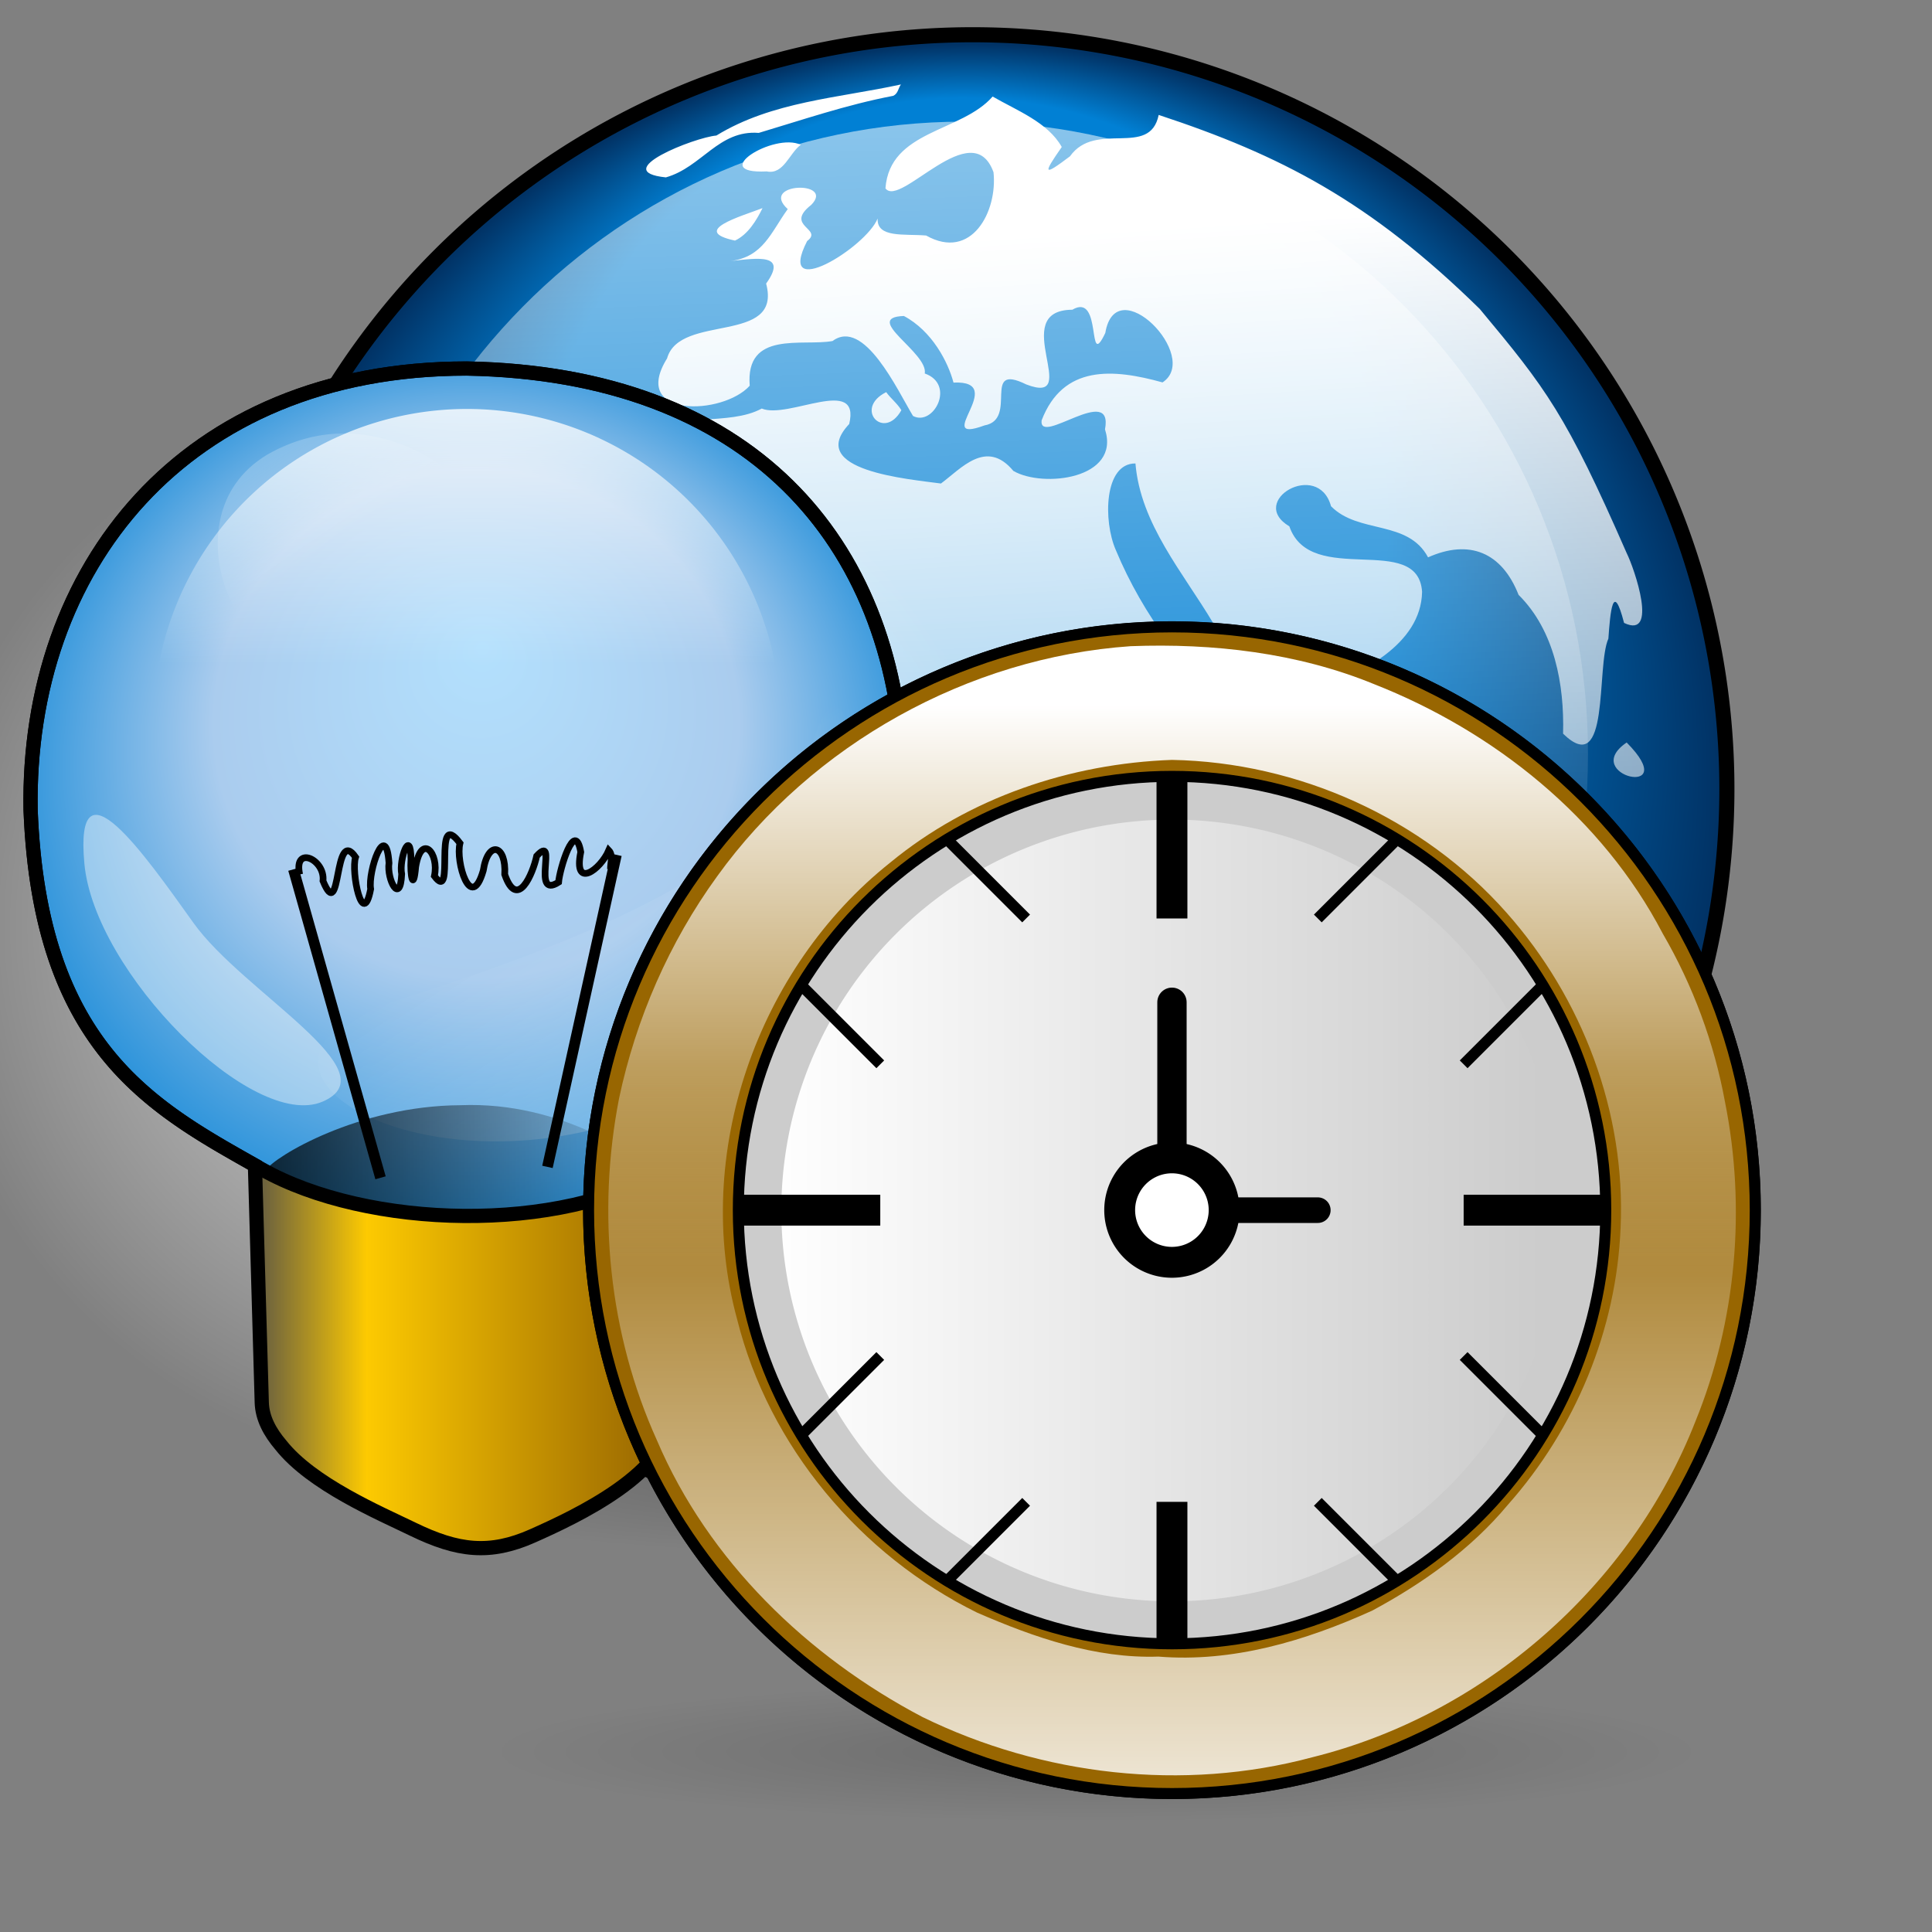 <?xml version="1.0" encoding="UTF-8" standalone="no"?>
<!DOCTYPE svg PUBLIC "-//W3C//DTD SVG 20010904//EN"
"http://www.w3.org/TR/2001/REC-SVG-20010904/DTD/svg10.dtd">
<!-- Created with Inkscape (http://www.inkscape.org/) -->
<svg
   id="svg1"
   sodipodi:version="0.32"
   inkscape:version="0.40cvs"
   width="128pt"
   height="128pt"
   sodipodi:docname="planner.svg"
   sodipodi:docbase="/home/andy/.icons/warty/scalable/apps"
   xmlns="http://www.w3.org/2000/svg"
   xmlns:cc="http://web.resource.org/cc/"
   xmlns:inkscape="http://www.inkscape.org/namespaces/inkscape"
   xmlns:sodipodi="http://sodipodi.sourceforge.net/DTD/sodipodi-0.dtd"
   xmlns:rdf="http://www.w3.org/1999/02/22-rdf-syntax-ns#"
   xmlns:dc="http://purl.org/dc/elements/1.1/"
   xmlns:xlink="http://www.w3.org/1999/xlink">
  <rect width="100%" height="100%" fill="#808080" stroke="none"/>
  <defs
     id="defs3">
    <linearGradient
       inkscape:collect="always"
       xlink:href="#linearGradient1693"
       id="linearGradient1688"
       x1="0.615"
       y1="-0.5"
       x2="0.654"
       y2="0.664" />
    <linearGradient
       id="linearGradient1694">
      <stop
         style="stop-color:#0180d4;stop-opacity:1;"
         offset="0"
         id="stop1696" />
      <stop
         style="stop-color:#0180d4;stop-opacity:1;"
         offset="0.57"
         id="stop1698" />
      <stop
         style="stop-color:#013366;stop-opacity:1;"
         offset="1"
         id="stop1697" />
    </linearGradient>
    <radialGradient
       inkscape:collect="always"
       xlink:href="#linearGradient1694"
       id="radialGradient5258"
       cx="0.5"
       cy="0.5"
       r="0.515"
       fx="0.508"
       fy="0.273" />
    <radialGradient
       inkscape:collect="always"
       xlink:href="#MaterialSoftShadow"
       id="radialGradient2044" />
    <linearGradient
       xlink:href="#linearGradient1273"
       id="linearGradient1277"
       x1="0.586"
       y1="-0.094"
       x2="0.586"
       y2="0.407" />
    <linearGradient
       id="linearGradient4188">
      <stop
         style="stop-color:#000000;stop-opacity:1;"
         offset="0"
         id="stop4189" />
      <stop
         style="stop-color:#000000;stop-opacity:0;"
         offset="1"
         id="stop4191" />
    </linearGradient>
    <linearGradient
       xlink:href="#linearGradient4188"
       id="linearGradient850" />
    <linearGradient
       xlink:href="#linearGradient3970"
       id="linearGradient862"
       x1="1"
       y1="1.07"
       x2="0.553"
       y2="0.43" />
    <linearGradient
       xlink:href="#linearGradient3970"
       id="linearGradient857"
       x1="0.052"
       y1="-0.055"
       x2="0.477"
       y2="0.57" />
    <linearGradient
       id="linearGradient6003">
      <stop
         style="stop-color:#b3e0fd;stop-opacity:1;"
         offset="0"
         id="stop6004" />
      <stop
         style="stop-color:#aaccee;stop-opacity:1;"
         offset="0.5"
         id="stop6679" />
      <stop
         style="stop-color:#0180d4;stop-opacity:1;"
         offset="1"
         id="stop6006" />
    </linearGradient>
    <radialGradient
       xlink:href="#linearGradient6003"
       id="radialGradient1049"
       cx="0.5"
       cy="0.5"
       r="0.591"
       fx="0.515"
       fy="0.32" />
    <linearGradient
       id="linearGradient1029">
      <stop
         style="stop-color:#986601;stop-opacity:1;"
         offset="0"
         id="stop1030" />
      <stop
         style="stop-color:#fdca01;stop-opacity:1;"
         offset="0.71"
         id="stop1229" />
      <stop
         style="stop-color:#565248;stop-opacity:1;"
         offset="1"
         id="stop1031" />
    </linearGradient>
    <linearGradient
       xlink:href="#linearGradient1029"
       id="linearGradient842"
       x1="0.975"
       y1="0.609"
       x2="-0.018"
       y2="0.609" />
    <linearGradient
       id="linearGradient1273">
      <stop
         style="stop-color:#ffffff;stop-opacity:1;"
         offset="0"
         id="stop1274" />
      <stop
         style="stop-color:#ffffff;stop-opacity:0;"
         offset="1"
         id="stop1275" />
    </linearGradient>
    <radialGradient
       xlink:href="#linearGradient1273"
       id="radialGradient829"
       cx="0.5"
       cy="0.5"
       r="0.5"
       fx="0.5"
       fy="0.5" />
    <linearGradient
       id="linearGradient1610">
      <stop
         style="stop-color:#ffffff;stop-opacity:1;"
         offset="0"
         id="stop1611" />
      <stop
         style="stop-color:#ffffff;stop-opacity:0;"
         offset="1"
         id="stop1612" />
    </linearGradient>
    <linearGradient
       xlink:href="#linearGradient1610"
       id="linearGradient1655"
       x1="0.797"
       y1="0.055"
       x2="0.797"
       y2="0.548" />
    <linearGradient
       xlink:href="#linearGradient2091"
       id="linearGradient1231"
       x1="0.555"
       y1="0.367"
       x2="0.555"
       y2="1.118" />
    <linearGradient
       id="linearGradient1868">
      <stop
         style="stop-color:#ffffff;stop-opacity:0;"
         offset="0"
         id="stop1869" />
      <stop
         style="stop-color:#fff;stop-opacity:1;"
         offset="1"
         id="stop1870" />
    </linearGradient>
    <linearGradient
       xlink:href="#linearGradient1868"
       id="linearGradient1654"
       x1="0.975"
       y1="0.609"
       x2="-0.018"
       y2="0.609" />
    <linearGradient
       id="linearGradient3970">
      <stop
         style="stop-color:#ffffff;stop-opacity:1;"
         offset="0"
         id="stop3971" />
      <stop
         style="stop-color:#ffffff;stop-opacity:0;"
         offset="1"
         id="stop3972" />
    </linearGradient>
    <linearGradient
       id="linearGradient3226">
      <stop
         style="stop-color:#fdd99b;stop-opacity:1;"
         offset="0"
         id="stop3227" />
      <stop
         style="stop-color:#fcfd97;stop-opacity:0;"
         offset="0.145"
         id="stop3231" />
      <stop
         style="stop-color:#fdd99b;stop-opacity:1;"
         offset="0.625"
         id="stop3234" />
      <stop
         style="stop-color:#fcfd97;stop-opacity:0;"
         offset="0.75"
         id="stop3232" />
      <stop
         style="stop-color:#fdd99b;stop-opacity:1;"
         offset="0.875"
         id="stop3233" />
      <stop
         style="stop-color:#fcfd97;stop-opacity:0;"
         offset="1"
         id="stop3228" />
    </linearGradient>
    <linearGradient
       id="linearGradient1588">
      <stop
         style="stop-color:#000000;stop-opacity:1;"
         offset="0"
         id="stop1589" />
      <stop
         style="stop-color:#565248;stop-opacity:1;"
         offset="0.163"
         id="stop1721" />
      <stop
         style="stop-color:#816647;stop-opacity:1;"
         offset="0.275"
         id="stop1701" />
      <stop
         style="stop-color:#565248;stop-opacity:1;"
         offset="0.367"
         id="stop1687" />
      <stop
         style="stop-color:#565248;stop-opacity:1;"
         offset="0.51"
         id="stop1702" />
      <stop
         style="stop-color:#807d74;stop-opacity:1;"
         offset="0.585"
         id="stop1700" />
      <stop
         style="stop-color:#565248;stop-opacity:1;"
         offset="0.816"
         id="stop1708" />
      <stop
         style="stop-color:#000000;stop-opacity:1;"
         offset="1"
         id="stop1590" />
    </linearGradient>
    <linearGradient
       id="linearGradient2403">
      <stop
         style="stop-color:#fdd99b;stop-opacity:1;"
         offset="0"
         id="stop2404" />
      <stop
         style="stop-color:#fcfd97;stop-opacity:0;"
         offset="1"
         id="stop2405" />
    </linearGradient>
    <linearGradient
       id="linearGradient1693">
      <stop
         style="stop-color:#ffffff;stop-opacity:1;"
         offset="0"
         id="stop1694" />
      <stop
         style="stop-color:#ffffff;stop-opacity:0;"
         offset="1"
         id="stop1695" />
    </linearGradient>
    <linearGradient
       id="MaterialSoftShadow">
      <stop
         style="stop-color:#000000;stop-opacity:0.212;"
         offset="0"
         id="stop2619" />
      <stop
         style="stop-color:#000000;stop-opacity:0.098;"
         offset="0.5"
         id="stop2621" />
      <stop
         style="stop-color:#000000;stop-opacity:0;"
         offset="1"
         id="stop2620" />
    </linearGradient>
    <linearGradient
       id="linearGradient2091">
      <stop
         style="stop-color:#ffffff;stop-opacity:0;"
         offset="0"
         id="stop2092" />
      <stop
         style="stop-color:#fff;stop-opacity:1;"
         offset="1"
         id="stop2093" />
    </linearGradient>
    <radialGradient
       xlink:href="#MaterialSoftShadow"
       id="radialGradient838"
       cx="0.5"
       cy="0.5"
       r="0.5"
       fx="0.5"
       fy="0.5" />
    <radialGradient
       inkscape:collect="always"
       xlink:href="#linearGradient1694"
       id="radialGradient1797"
       cx="0.5"
       cy="0.5"
       r="0.5"
       fx="0.484"
       fy="0.084" />
    <linearGradient
       inkscape:collect="always"
       xlink:href="#linearGradient1273"
       id="linearGradient1799"
       x1="0.49"
       y1="0.133"
       x2="0.57"
       y2="1.239"
       gradientTransform="matrix(0.961,0,0,0.961,-4.296901e-3,-3.792282e-3)" />
  </defs>
  <sodipodi:namedview
     id="base"
     pagecolor="#ffffff"
     bordercolor="#666666"
     borderopacity="1.0"
     inkscape:pageopacity="0.0"
     inkscape:pageshadow="2"
     inkscape:zoom="0.50000000"
     inkscape:cx="92.701355"
     inkscape:cy="-23.353424"
     inkscape:window-width="640"
     inkscape:window-height="524"
     inkscape:window-x="157"
     inkscape:window-y="58"
     inkscape:current-layer="svg1" />
  <path
     sodipodi:type="arc"
     style="fill:url(#radialGradient1797);fill-opacity:1.0;fill-rule:evenodd;stroke:#000000;stroke-width:1pt;stroke-linecap:butt;stroke-linejoin:miter;stroke-opacity:1;"
     id="path1175"
     sodipodi:cx="87.671234"
     sodipodi:cy="68.821915"
     sodipodi:rx="66.630135"
     sodipodi:ry="66.630135"
     d="M 154.301 68.822 A 66.63 66.63 0 1 0 21.041,68.822 A 66.63 66.63 0 1 0 154.301 68.822 z"
     transform="translate(-1.753,0.877)" />
  <g
     id="g7765"
     transform="matrix(0.961,0,0,0.961,8.329,-3.015)">
    <path
       sodipodi:type="arc"
       style="fill:url(#radialGradient2044);fill-opacity:1;fill-rule:evenodd;stroke:none;stroke-width:1pt;stroke-linecap:butt;stroke-linejoin:miter;stroke-opacity:1;"
       id="path7766"
       sodipodi:cx="-289.09140"
       sodipodi:cy="598.36652"
       sodipodi:rx="125.20509"
       sodipodi:ry="125.20509"
       d="M -163.886 598.367 A 125.205 125.205 0 1 0 -414.296,598.367 A 125.205 125.205 0 1 0 -163.886 598.367 z"
       transform="matrix(-0.421,0,0,6.484382e-2,-47.635,99.2)" />
    <path
       d="M 74.146,10.901 C 68.42,12.151 62.297,12.462 57.184,15.597 C 55.204,15.759 47.203,18.898 52.543,19.443 C 55.85,18.504 57.387,15.065 61.08,15.354 C 65.044,14.174 69.121,12.771 73.443,11.945 C 73.889,11.738 73.898,11.246 74.146,10.901 z M 82.577,12.011 C 79.716,15.301 73.12,15.091 72.725,20.45 C 74.074,22.303 80.708,13.582 82.658,18.969 C 83.043,22.582 80.635,27.141 76.465,24.787 C 74.441,24.618 71.921,25.034 72.005,23.223 C 70.955,25.88 62.588,31.021 65.527,25.293 C 67.053,24.146 63.391,23.937 65.907,21.967 C 68.133,19.706 61.068,19.919 63.743,22.358 C 62.194,24.495 61.495,26.768 58.449,27.139 C 61.049,26.849 63.751,26.429 61.757,29.204 C 63.262,34.86 53.811,31.907 52.652,36.081 C 49.215,41.611 57.798,41.319 60.249,38.594 C 59.835,33.481 65.097,34.99 67.859,34.485 C 70.759,32.332 73.822,38.993 75.258,41.374 C 77.14,42.367 79.205,38.475 76.339,37.469 C 76.679,35.557 70.524,32.322 74.419,32.183 C 77.023,33.567 78.488,36.436 78.979,38.305 C 84.169,38.07 76.846,44.067 81.827,42.243 C 84.983,41.678 81.487,36.414 85.676,38.478 C 90.972,40.512 83.858,31.646 89.903,31.608 C 92.712,29.95 91.205,37.372 92.934,33.744 C 93.916,27.867 101.778,35.936 98.195,38.289 C 93.64,37.022 89.052,36.653 87.079,41.782 C 86.803,44.197 93.713,38.297 92.907,42.605 C 94.363,47.175 87.189,48.007 84.483,46.424 C 81.994,43.428 79.677,46.22 77.825,47.583 C 74.938,47.179 65.334,46.416 69.394,42.113 C 70.468,37.621 63.786,41.704 61.354,40.692 C 58.284,42.356 53.553,40.883 51.098,43.363 C 50.747,46.24 46.147,44.654 45.393,48.115 C 43.655,52.055 37.894,53.371 37.748,57.595 C 37.583,62.316 35.36,66.611 37.829,71.262 C 38.423,76.018 42.929,78.961 47.539,77.844 C 50.208,77.787 52.713,81.127 54.59,77.099 C 57.616,72.114 60.71,79.877 64.503,77.861 C 67.627,81.459 61.891,85.739 66.787,88.258 C 70.892,92.607 69.672,98.648 67.879,103.698 C 67.907,107.765 73.245,109.881 73.147,113.912 C 72.739,119.68 77.931,124.741 83.595,121.954 C 87.266,120.919 88.752,116.559 92.516,115.552 C 95.372,113.141 94.131,106.098 99.345,105.927 C 106.46,103.547 101.356,95.041 103.295,90.224 C 106.139,86.865 107.346,81.892 111.703,80.031 C 115.071,77.082 112.848,71.139 116.264,67.799 C 113.37,70.03 108.502,71.981 105.334,69.272 C 100.432,65.019 96.401,59.7 93.902,53.701 C 92.732,51.048 92.806,45.714 95.706,45.739 C 96.163,51.305 100.101,55.789 102.848,60.411 C 105.477,63.415 107.311,68.124 112.19,66.55 C 116.312,65.153 121.963,62.421 122.054,57.534 C 121.669,51.999 111.8,57.168 109.853,51.52 C 105.958,49.2 112.503,45.368 113.683,49.67 C 116.21,52.248 120.743,50.886 122.602,54.37 C 126.364,52.688 129.374,53.872 130.923,57.818 C 134.239,61.102 135.137,66.078 135.013,70.577 C 139.365,74.819 138.027,64.405 139.178,61.844 C 139.351,59.415 139.596,56.424 140.619,60.397 C 143.803,61.922 141.584,55.435 140.858,53.975 C 135.274,41.218 133.479,38.881 127.354,31.537 C 117.246,21.623 109.032,17.392 97.841,13.702 C 97.027,17.676 92.058,14.178 89.687,17.506 C 87.201,19.386 87.188,19.146 88.932,16.65 C 87.665,14.379 84.79,13.293 82.577,12.011 z M 64.944,16.449 C 62.459,15.273 56.301,19.156 61.815,18.894 C 63.374,19.219 63.894,17.194 64.944,16.449 z M 61.426,22.268 C 59.442,23.027 54.729,24.363 58.895,25.252 C 60.087,24.692 60.864,23.407 61.426,22.268 z M 72.793,39.183 C 69.776,40.697 72.595,43.706 74.188,40.843 C 73.81,40.215 73.217,39.773 72.793,39.183 z M 140.859,71.389 C 136.428,74.41 146.109,76.683 140.859,71.389 z M 14.199,79.102 C 13.942,84.639 15.363,90.476 16.6,96.447 C 18.195,99.272 19.268,105.059 21.103,105.876 C 23.016,101.489 19.082,96.582 21.376,92.043 C 18.615,89.87 22.331,85.055 17.841,83.743 C 16.428,82.361 15.376,80.676 14.199,79.102 z M 111.359,96.965 C 110.901,102.077 103.941,103.277 105.239,108.458 C 106.479,111.174 104.631,111.375 104.346,113.576 C 106.905,115.54 109.08,109.148 111.042,107.413 C 111.499,104.887 117.464,96.373 111.359,96.965 z "
       style="fill:url(#linearGradient1799);fill-opacity:1.0;fill-rule:evenodd;stroke:none;stroke-width:1pt;stroke-linecap:butt;stroke-linejoin:miter;stroke-opacity:1;"
       id="path7769" />
    <path
       d="M 276.25,26.75 C 276.25,-56.783 208.533,-124.5 125,-124.5 C 41.467,-124.5 -26.25,-56.783 -26.25,26.75 C -26.25,110.283 41.467,178 125,178 C 208.533,178 276.25,110.283 276.25,26.75 z "
       transform="matrix(0.462,0,0,0.462,22.137,64.532)"
       style="fill:none;fill-opacity:1;fill-rule:evenodd;stroke:none;stroke-width:3.75;stroke-linecap:butt;stroke-linejoin:miter;stroke-miterlimit:4;stroke-opacity:1;"
       id="path7770" />
    <path
       d="M 276.25,26.75 C 276.25,-56.783 208.533,-124.5 125,-124.5 C 41.467,-124.5 -26.25,-56.783 -26.25,26.75 C -26.25,110.283 41.467,178 125,178 C 208.533,178 276.25,110.283 276.25,26.75 z "
       transform="matrix(0.462,0,0,0.462,22.137,64.532)"
       style="fill:none;fill-opacity:0.941;fill-rule:evenodd;stroke:none;stroke-width:5.804;stroke-linecap:butt;stroke-linejoin:miter;stroke-miterlimit:4;stroke-opacity:1;"
       id="path7771" />
    <path
       d="M 137.303,72.471 C 137.303,40.355 111.617,14.32 79.932,14.32 C 48.247,14.32 22.561,40.355 22.561,72.471 C 22.561,104.587 48.247,130.622 79.932,130.622 C 111.617,130.622 137.303,104.587 137.303,72.471 z "
       style="fill:url(#linearGradient1688);fill-opacity:0.941;fill-rule:evenodd;stroke:none;stroke-width:2.339;stroke-linecap:butt;stroke-linejoin:miter;stroke-miterlimit:4;stroke-opacity:1;"
       id="path7772" />
  </g>
  <g
     id="g6681"
     transform="matrix(0.943,0,0,0.943,-33.599,6.068)">
    <path
       sodipodi:type="arc"
       style="fill:url(#radialGradient829);fill-opacity:0.75;fill-rule:evenodd;stroke:none;stroke-width:1pt;stroke-linecap:butt;stroke-linejoin:miter;stroke-opacity:1;"
       id="path6680"
       sodipodi:cx="75.000000"
       sodipodi:cy="86.250000"
       sodipodi:rx="82.500000"
       sodipodi:ry="82.500000"
       d="M 157.5 86.25 A 82.5 82.5 0 1 0 -7.5,86.25 A 82.5 82.5 0 1 0 157.5 86.25 z"
       transform="matrix(0.623,0,0,0.623,32.938,26.551)" />
    <g
       id="g6634"
       transform="translate(-36.875,-19.375)">
      <g
         id="g5951"
         transform="matrix(1.559,0,0,1.559,-73.636,-61.771)">
        <path
           style="fill:url(#linearGradient842);fill-rule:evenodd;stroke-width:0.5;"
           d="M 109.038,117.124 L 109.474,132.196 C 109.578,135.793 115.724,138.333 118.413,139.636 C 121.102,140.94 123.028,141.162 125.609,140.018 C 128.189,138.873 133.989,136.185 133.894,132.768 L 133.458,117.124 L 109.038,117.124 z "
           id="path1253"
           sodipodi:nodetypes="czzzzcc" />
        <path
           style="fill:url(#radialGradient1049);fill-opacity:1;fill-rule:evenodd;stroke:#000000;stroke-width:0.854;stroke-miterlimit:4;stroke-opacity:1;"
           d="M 133.815,118.171 C 140.239,114.266 148.571,108.084 148,94.12 C 147.428,80.464 138.852,70.376 121.789,70.068 C 104.727,70.068 95.334,82.123 95.579,96.587 C 96.133,111.05 103.082,114.574 109.455,118.171 C 115.828,121.769 127.391,122.077 133.815,118.171 z "
           id="path1254"
           sodipodi:nodetypes="czzzzz" />
        <path
           style="fill:url(#linearGradient857);fill-opacity:0.458;fill-rule:evenodd;stroke-width:1pt;"
           d="M 121.135,76.549 C 121.135,76.549 111.977,79.166 110.669,84.399 C 109.361,89.632 103.256,79.166 109.797,75.241 C 115.902,71.753 121.135,76.549 121.135,76.549 z "
           id="path1259"
           sodipodi:nodetypes="cczc" />
        <path
           style="fill:url(#linearGradient862);fill-opacity:0.458;fill-rule:evenodd;stroke-width:1pt;"
           d="M 114.291,109.439 C 107.815,110.055 139.758,103.803 142.419,93.158 C 145.08,82.512 148.866,105.345 135.559,113.329 C 123.14,120.426 108.124,114.064 114.291,109.439 z "
           id="path1261"
           sodipodi:nodetypes="cczc" />
        <path
           style="fill:none;fill-opacity:0.75;fill-rule:evenodd;stroke:#000000;stroke-width:0.854;stroke-miterlimit:4;stroke-opacity:1;"
           d="M 121.784,70.064 C 104.722,70.064 95.333,82.119 95.578,96.582 C 96.12,110.749 102.796,114.419 109.059,117.944 L 109.469,132.197 C 109.496,133.126 109.95,133.974 110.619,134.758 C 112.479,137.107 116.52,138.823 118.566,139.816 C 121.252,141.119 123.164,141.355 125.742,140.21 C 128.319,139.065 134.112,136.369 134.017,132.952 L 133.623,118.273 C 133.685,118.237 133.759,118.211 133.82,118.174 C 140.244,114.268 148.578,108.083 148.007,94.119 C 147.436,80.463 138.847,70.372 121.784,70.064 z "
           id="path5932" />
        <path
           style="fill:url(#linearGradient850);fill-opacity:0.75;fill-rule:evenodd;stroke-width:0.625;"
           d="M 109.715,118.228 C 110.223,117.428 115.261,114.368 121.402,114.332 C 127.543,114.077 132.304,117.53 133.176,118.475 C 125.996,122.343 114.924,121.79 109.715,118.228 z "
           id="path1255"
           sodipodi:nodetypes="czcc" />
        <path
           style="fill:none;fill-opacity:0.75;fill-rule:evenodd;stroke:#000000;stroke-width:0.643;stroke-opacity:1;"
           d="M 116.605,118.693 L 111.372,100.159"
           id="path1257" />
        <path
           style="fill:none;fill-opacity:0.75;fill-rule:evenodd;stroke:#000000;stroke-width:0.643;stroke-opacity:1;"
           d="M 126.635,118.038 L 130.778,99.287"
           id="path1258" />
        <path
           style="fill:none;fill-opacity:0.75;fill-rule:evenodd;stroke:#000000;stroke-width:0.402;stroke-opacity:1;"
           d="M 111.747,100.467 C 111.361,98.683 113.289,99.556 113.148,100.854 C 114.264,103.561 113.779,97.499 115.106,99.428 C 114.818,100.306 115.54,103.82 116.013,101.343 C 115.834,100.287 116.929,97.126 117.114,99.775 C 116.973,100.777 117.796,102.336 117.876,100.444 C 117.7,99.555 118.414,97.62 118.436,99.564 C 118.371,100.525 118.584,101.546 118.718,100 C 119.062,97.948 120.138,99.188 119.842,100.563 C 121.136,102.304 119.701,96.351 121.379,98.588 C 121.099,99.697 122.034,102.802 122.777,100.236 C 123.068,98.36 124.173,98.69 124.068,100.468 C 124.826,102.646 125.755,100.432 125.989,99.356 C 127.31,97.931 125.617,102.016 127.304,100.932 C 127.363,100.171 128.275,97.088 128.637,99.117 C 128.174,101.394 129.816,100.186 130.321,99.018 C 130.591,99.301 130.418,99.787 130.423,100.14"
           id="path1262" />
      </g>
      <path
         sodipodi:type="arc"
         style="fill:url(#linearGradient1277);fill-rule:evenodd;stroke:none;stroke-width:1pt;stroke-linecap:butt;stroke-linejoin:miter;stroke-opacity:1;"
         id="path6633"
         sodipodi:cx="102.50000"
         sodipodi:cy="66.875000"
         sodipodi:rx="29.375000"
         sodipodi:ry="29.375000"
         d="M 131.875 66.875 A 29.375 29.375 0 1 0 73.125,66.875 A 29.375 29.375 0 1 0 131.875 66.875 z"
         transform="translate(13.75,13.75)" />
    </g>
  </g>
  <g
     id="g7773"
     transform="matrix(0.889,0,0,0.889,31.544,44.17)">
    <path
       sodipodi:type="arc"
       style="fill:url(#radialGradient838);fill-opacity:0.75;fill-rule:evenodd;stroke:none;stroke-width:1pt;stroke-linecap:butt;stroke-linejoin:miter;stroke-opacity:1;"
       id="path7775"
       sodipodi:cx="-289.09140"
       sodipodi:cy="598.36652"
       sodipodi:rx="125.20509"
       sodipodi:ry="125.20509"
       d="M -163.886 598.367 A 125.205 125.205 0 1 0 -414.296,598.367 A 125.205 125.205 0 1 0 -163.886 598.367 z"
       transform="matrix(-0.48,0,0,5.503628e-2,-65.302,91.46)" />
    <g
       id="g7776"
       transform="matrix(0.818,0,0,0.818,23.003,-2.347)">
      <path
         sodipodi:type="arc"
         style="fill:#ff0000;fill-opacity:0.75;fill-rule:evenodd;stroke:#000000;stroke-width:1pt;stroke-linecap:butt;stroke-linejoin:miter;stroke-opacity:1;"
         id="path7777"
         sodipodi:cx="70.866142"
         sodipodi:cy="89.133858"
         sodipodi:rx="70.866142"
         sodipodi:ry="70.866142"
         d="M 141.732 89.134 A 70.866 70.866 0 1 0 0,89.134 A 70.866 70.866 0 1 0 141.732 89.134 z" />
      <path
         sodipodi:type="arc"
         style="fill:#cccccc;fill-opacity:1;fill-rule:evenodd;stroke:#000000;stroke-width:1pt;stroke-linecap:butt;stroke-linejoin:miter;stroke-opacity:1;"
         id="path7778"
         sodipodi:cx="70.866142"
         sodipodi:cy="89.133858"
         sodipodi:rx="70.866142"
         sodipodi:ry="70.866142"
         d="M 141.732 89.134 A 70.866 70.866 0 1 0 0,89.134 A 70.866 70.866 0 1 0 141.732 89.134 z"
         transform="matrix(0.743,0,0,0.743,18.181,22.868)" />
      <path
         sodipodi:type="arc"
         style="fill:url(#linearGradient1654);fill-opacity:1;fill-rule:evenodd;stroke:none;stroke-width:1pt;stroke-linecap:butt;stroke-linejoin:miter;stroke-opacity:1;"
         id="path7779"
         sodipodi:cx="70.866142"
         sodipodi:cy="89.133858"
         sodipodi:rx="70.866142"
         sodipodi:ry="70.866142"
         d="M 141.732 89.134 A 70.866 70.866 0 1 0 0,89.134 A 70.866 70.866 0 1 0 141.732 89.134 z"
         transform="matrix(0.67,0,0,0.67,23.415,29.451)" />
      <path
         style="fill:none;fill-opacity:0.75;fill-rule:evenodd;stroke:#000000;stroke-width:3.75;stroke-linecap:butt;stroke-linejoin:miter;stroke-miterlimit:4;stroke-opacity:1;"
         d="M 70.866,35.984 L 70.866,53.701"
         id="path7780" />
      <path
         style="fill:none;fill-opacity:0.75;fill-rule:evenodd;stroke:#000000;stroke-width:3.75;stroke-linecap:butt;stroke-linejoin:miter;stroke-miterlimit:4;stroke-opacity:1;"
         d="M 124.016,89.134 L 106.299,89.134"
         id="path7781" />
      <path
         style="fill:none;fill-opacity:0.75;fill-rule:evenodd;stroke:#000000;stroke-width:3.75;stroke-linecap:butt;stroke-linejoin:miter;stroke-miterlimit:4;stroke-opacity:1;"
         d="M 17.717,89.134 L 35.433,89.134"
         id="path7782" />
      <path
         style="fill:none;fill-opacity:0.75;fill-rule:evenodd;stroke:#000000;stroke-width:3.75;stroke-linecap:butt;stroke-linejoin:miter;stroke-miterlimit:4;stroke-opacity:1;"
         d="M 70.866,124.567 L 70.866,142.283"
         id="path7783" />
      <path
         style="fill:none;fill-opacity:0.75;fill-rule:evenodd;stroke:#000000;stroke-width:1pt;stroke-linecap:butt;stroke-linejoin:miter;stroke-opacity:1;"
         d="M 35.433,142.283 L 53.15,124.567"
         id="path7784" />
      <path
         style="fill:none;fill-opacity:0.75;fill-rule:evenodd;stroke:#000000;stroke-width:1pt;stroke-linecap:butt;stroke-linejoin:miter;stroke-opacity:1;"
         d="M 17.717,124.567 L 35.433,106.85"
         id="path7785" />
      <path
         style="fill:none;fill-opacity:0.75;fill-rule:evenodd;stroke:#000000;stroke-width:1pt;stroke-linecap:butt;stroke-linejoin:miter;stroke-opacity:1;"
         d="M 106.299,35.984 L 88.583,53.701"
         id="path7786" />
      <path
         style="fill:none;fill-opacity:0.75;fill-rule:evenodd;stroke:#000000;stroke-width:1pt;stroke-linecap:butt;stroke-linejoin:miter;stroke-opacity:1;"
         d="M 124.016,53.701 L 106.299,71.417"
         id="path7787" />
      <path
         style="fill:none;fill-opacity:0.75;fill-rule:evenodd;stroke:#000000;stroke-width:1pt;stroke-linecap:butt;stroke-linejoin:miter;stroke-opacity:1;"
         d="M 124.016,124.567 L 106.299,106.85"
         id="path7788" />
      <path
         style="fill:none;fill-opacity:0.75;fill-rule:evenodd;stroke:#000000;stroke-width:1pt;stroke-linecap:butt;stroke-linejoin:miter;stroke-opacity:1;"
         d="M 106.299,142.283 L 88.583,124.567"
         id="path7789" />
      <path
         style="fill:none;fill-opacity:0.75;fill-rule:evenodd;stroke:#000000;stroke-width:1pt;stroke-linecap:butt;stroke-linejoin:miter;stroke-opacity:1;"
         d="M 35.433,35.984 L 53.15,53.701"
         id="path7790" />
      <path
         style="fill:none;fill-opacity:0.75;fill-rule:evenodd;stroke:#000000;stroke-width:1pt;stroke-linecap:butt;stroke-linejoin:miter;stroke-opacity:1;"
         d="M 17.717,53.701 L 35.433,71.417"
         id="path7791" />
      <path
         style="fill:#986601;fill-opacity:1;fill-rule:evenodd;stroke:#000000;stroke-width:1pt;stroke-linecap:butt;stroke-linejoin:miter;stroke-opacity:1;"
         d="M 70.875,18.281 C 31.757,18.281 -2.1986596e-016,50.007 0,89.125 C 0,128.243 31.757,160 70.875,160 C 109.993,160 141.719,128.243 141.719,89.125 C 141.719,50.007 109.993,18.281 70.875,18.281 z M 70.875,36.438 C 99.957,36.438 123.562,60.043 123.562,89.125 C 123.562,118.207 99.957,141.812 70.875,141.812 C 41.793,141.812 18.188,118.207 18.188,89.125 C 18.188,60.043 41.793,36.438 70.875,36.438 z "
         id="path7792" />
      <path
         style="fill:url(#linearGradient1231);fill-opacity:1;fill-rule:evenodd;stroke:none;stroke-width:1pt;stroke-linecap:butt;stroke-linejoin:miter;stroke-opacity:1;"
         d="M 65.844,20.625 C 46.129,21.993 27.162,32.538 15.611,48.589 C 9.795,56.611 5.756,65.864 3.706,75.545 C 0.998,89.438 2.458,104.169 8.304,117.094 C 14.539,131.728 26.581,143.359 40.55,150.7 C 55.09,157.82 72.209,159.814 87.91,155.594 C 108.759,150.427 126.641,134.791 134.463,114.765 C 139.424,102.584 140.623,88.882 138.041,75.972 C 136.73,68.801 134.153,61.846 130.482,55.535 C 123.14,41.462 110.007,30.965 95.371,25.217 C 86.127,21.428 75.851,20.244 65.844,20.625 z M 70.875,34.438 C 86.195,34.719 101.327,41.499 111.485,52.971 C 120.731,63.369 126,77.292 125.365,91.249 C 124.867,103.642 119.892,115.667 111.662,124.932 C 107.174,130.329 101.334,134.475 95.192,137.779 C 87.041,141.465 78.259,144.095 69.219,143.364 C 61.568,143.625 54.099,141.034 47.186,138.018 C 32.989,131.038 21.903,117.825 18.044,102.391 C 12.55,82.333 20.494,59.753 36.655,46.901 C 46.212,39.018 58.522,34.875 70.875,34.438 z "
         id="path7793" />
      <path
         style="fill:url(#linearGradient1655);fill-opacity:1;fill-rule:evenodd;stroke:none;stroke-width:1pt;stroke-linecap:butt;stroke-linejoin:miter;stroke-opacity:1;"
         d="M 65.844,20.625 C 46.129,21.993 27.162,32.538 15.611,48.589 C 9.795,56.611 5.756,65.864 3.706,75.545 C 0.998,89.438 2.458,104.169 8.304,117.094 C 14.539,131.728 26.581,143.359 40.55,150.7 C 55.09,157.82 72.209,159.814 87.91,155.594 C 108.759,150.427 126.641,134.791 134.463,114.765 C 139.424,102.584 140.623,88.882 138.041,75.972 C 136.73,68.801 134.153,61.846 130.482,55.535 C 123.14,41.462 110.007,30.965 95.371,25.217 C 86.127,21.428 75.851,20.244 65.844,20.625 z M 70.875,34.438 C 86.195,34.719 101.327,41.499 111.485,52.971 C 120.731,63.369 126,77.292 125.365,91.249 C 124.867,103.642 119.892,115.667 111.662,124.932 C 107.174,130.329 101.334,134.475 95.192,137.779 C 87.041,141.465 78.259,144.095 69.219,143.364 C 61.568,143.625 54.099,141.034 47.186,138.018 C 32.989,131.038 21.903,117.825 18.044,102.391 C 12.55,82.333 20.494,59.753 36.655,46.901 C 46.212,39.018 58.522,34.875 70.875,34.438 z "
         id="path7794" />
      <path
         style="fill:none;fill-opacity:0.75;fill-rule:evenodd;stroke:#000000;stroke-width:3.562;stroke-linecap:round;stroke-linejoin:round;stroke-miterlimit:4;stroke-opacity:1;"
         d="M 70.866,89.317 L 70.866,63.879"
         id="path7795" />
      <path
         style="fill:none;fill-opacity:0.75;fill-rule:evenodd;stroke:#000000;stroke-width:3.109;stroke-linecap:round;stroke-linejoin:round;stroke-miterlimit:4;stroke-opacity:1;"
         d="M 70.28,89.134 L 88.583,89.134"
         id="path7796" />
      <path
         sodipodi:type="arc"
         style="fill:#ffffff;fill-opacity:1;fill-rule:evenodd;stroke:#000000;stroke-width:2.813;stroke-linecap:round;stroke-linejoin:round;stroke-miterlimit:4;stroke-opacity:1;"
         id="path7797"
         sodipodi:cx="70.866142"
         sodipodi:cy="89.133858"
         sodipodi:rx="4.7588582"
         sodipodi:ry="4.7588582"
         d="M 75.625 89.134 A 4.759 4.759 0 1 0 66.107,89.134 A 4.759 4.759 0 1 0 75.625 89.134 z"
         transform="matrix(1.333,0,0,1.333,-23.605,-29.69)" />
    </g>
  </g>
  <path
     style="fill:#ffffff;fill-opacity:0.421;fill-rule:evenodd;stroke:none;stroke-width:1pt;stroke-linecap:butt;stroke-linejoin:miter;stroke-opacity:1;"
     d="M 7.452,76.274 C 6.575,66.63 12.712,75.397 17.096,81.534 C 21.479,87.671 34.63,94.685 28.493,97.315 C 22.356,99.945 8.329,85.918 7.452,76.274 z "
     id="path1800"
     sodipodi:nodetypes="cczc" />
</svg>
